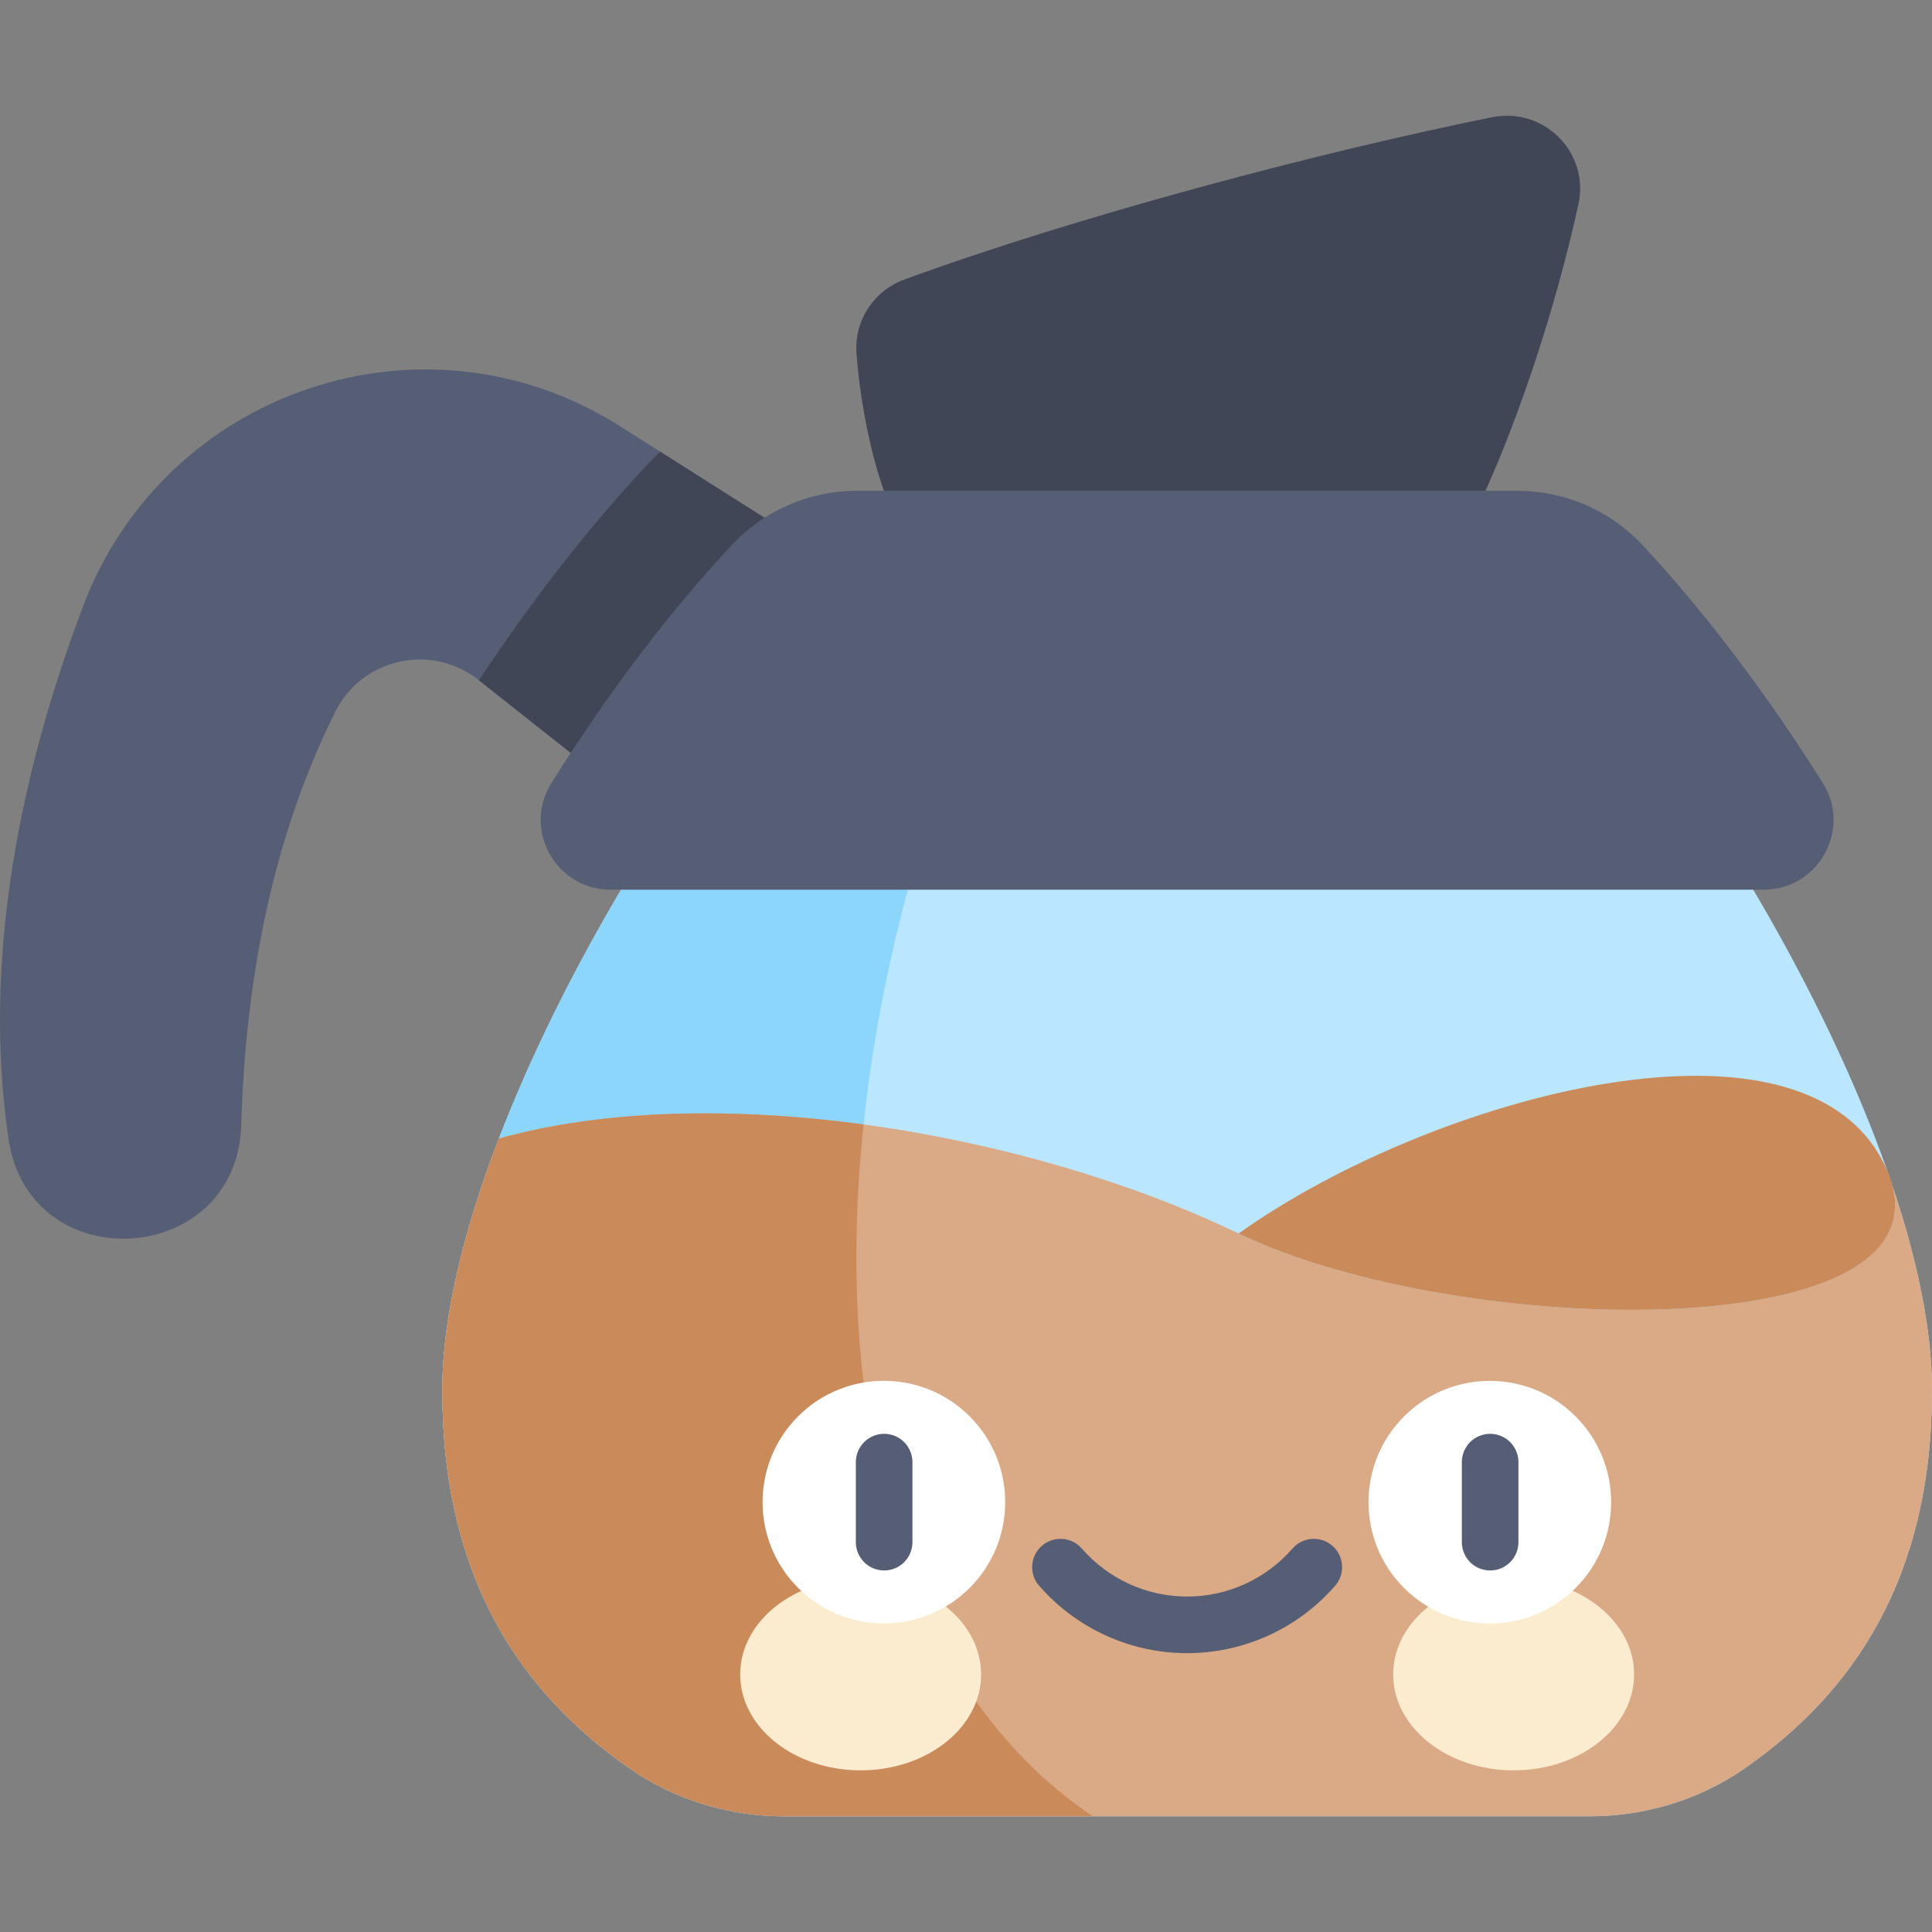 <svg id="Capa_1" enable-background="new 0 0 512 512" height="512" viewBox="0 0 512 512" width="512" xmlns="http://www.w3.org/2000/svg"><rect x="0" y="0" width="512" height="512" fill="#808080" stroke="none"/><g><path d="m286.562 190.436-122.254-77.485c-51.828-32.848-120.582-9.674-142.298 47.715-16.696 44.121-26.771 93.742-19.744 141.206 5.544 37.446 60.587 34.049 61.674-3.789 1.037-36.117 7.511-74.647 24.958-109.538 7.091-14.179 25.479-18.195 37.911-8.357l88.807 70.277z" fill="#565e75"/><path d="m215.616 250.464 70.946-60.028-111.571-70.714c-1.246 1.164-2.469 2.357-3.639 3.609-15.376 16.468-30.285 35.588-44.427 56.947z" fill="#404656"/><path d="m421.182 481.338c14.677 0 29.101-4.292 41.144-12.68 28.765-20.035 49.674-50.283 49.674-100.302 0-61.906-58.811-163.176-103.471-207.837h-187.847c-44.661 44.661-103.471 145.931-103.471 207.837 0 50.019 20.909 80.268 49.673 100.301 12.043 8.388 26.468 12.68 41.144 12.68h213.154z" fill="#bae7ff"/><path d="m268.389 160.519h-47.707c-44.661 44.661-103.471 145.931-103.471 207.837 0 50.019 20.909 80.268 49.673 100.301 12.043 8.388 26.468 12.681 41.144 12.681h81.586c-78.761-52.973-80.311-196.067-21.225-320.819z" fill="#8cd6fe"/><path d="m328.245 326.899c-56.273-27.136-139.339-41.014-196.04-25.159-9.254 24.096-14.994 47.277-14.994 66.616 0 50.019 20.909 80.267 49.673 100.301 12.043 8.388 26.468 12.68 41.144 12.68h213.154c14.677 0 29.101-4.292 41.144-12.68 28.765-20.034 49.674-50.282 49.674-100.301 0-15.881-3.889-34.359-10.398-53.801 10.459 42.618-116.442 39.79-173.357 12.344z" fill="#daa985"/><path d="m483.071 207.511c-19.027-30.252-36.308-50.729-47.793-63.058-8.563-9.193-20.567-14.387-33.13-14.387h-175.102c-12.55 0-24.539 5.186-33.104 14.359-11.464 12.278-28.714 32.686-47.816 63.091-7.717 12.283 1.178 28.261 15.684 28.261h305.58c14.508-.002 23.405-15.986 15.681-28.266z" fill="#565e75"/><path d="m393.674 130.065c8.328-18.474 18.192-46.648 24.627-75.921 3.002-13.659-9.105-25.849-22.814-23.087-45.985 9.265-110.202 26.309-155.867 43.04-8.129 2.978-13.326 11.003-12.644 19.634 1.202 15.211 4.47 28.664 7.299 36.335h159.399z" fill="#404656"/><path d="m500.097 310.143c20.51 47.194-113.039 45.117-171.852 16.756 51.054-36.425 151.342-63.951 171.852-16.756z" fill="#cb8a5a"/><path d="m228.846 297.998c-34.375-4.652-68.708-4.069-96.642 3.742-9.254 24.096-14.994 47.277-14.994 66.616 0 50.019 20.909 80.268 49.673 100.302 12.043 8.388 26.468 12.68 41.144 12.68h81.586c-50.262-33.807-69.087-104.311-60.767-183.34z" fill="#cb8a5a"/><g><g><ellipse cx="228.083" cy="443.739" fill="#fbebcf" rx="31.925" ry="25.423"/><ellipse cx="401.128" cy="443.739" fill="#fbebcf" rx="31.925" ry="25.423"/><g fill="#fff"><ellipse cx="394.903" cy="398.097" rx="32.156" ry="32.156" transform="matrix(.707 -.707 .707 .707 -165.832 395.839)"/><ellipse cx="234.307" cy="398.097" rx="32.156" ry="32.156" transform="matrix(.707 -.707 .707 .707 -212.87 282.28)"/></g></g><g fill="#565e75"><path d="m394.903 416.192c-4.142 0-7.5-3.358-7.5-7.5v-21.215c0-4.142 3.358-7.5 7.5-7.5s7.5 3.358 7.5 7.5v21.215c0 4.143-3.358 7.5-7.5 7.5z"/><path d="m234.307 416.192c-4.142 0-7.5-3.358-7.5-7.5v-21.215c0-4.142 3.358-7.5 7.5-7.5s7.5 3.358 7.5 7.5v21.215c0 4.143-3.358 7.5-7.5 7.5z"/><path d="m314.605 438.103c-15.032 0-29.328-6.512-39.223-17.865-2.721-3.123-2.396-7.86.727-10.582 3.123-2.721 7.86-2.396 10.582.727 7.045 8.085 17.22 12.721 27.915 12.721s20.869-4.636 27.914-12.721c2.722-3.123 7.459-3.448 10.582-.727 3.122 2.722 3.448 7.459.727 10.582-9.896 11.353-24.192 17.865-39.224 17.865z"/></g></g></g></svg>